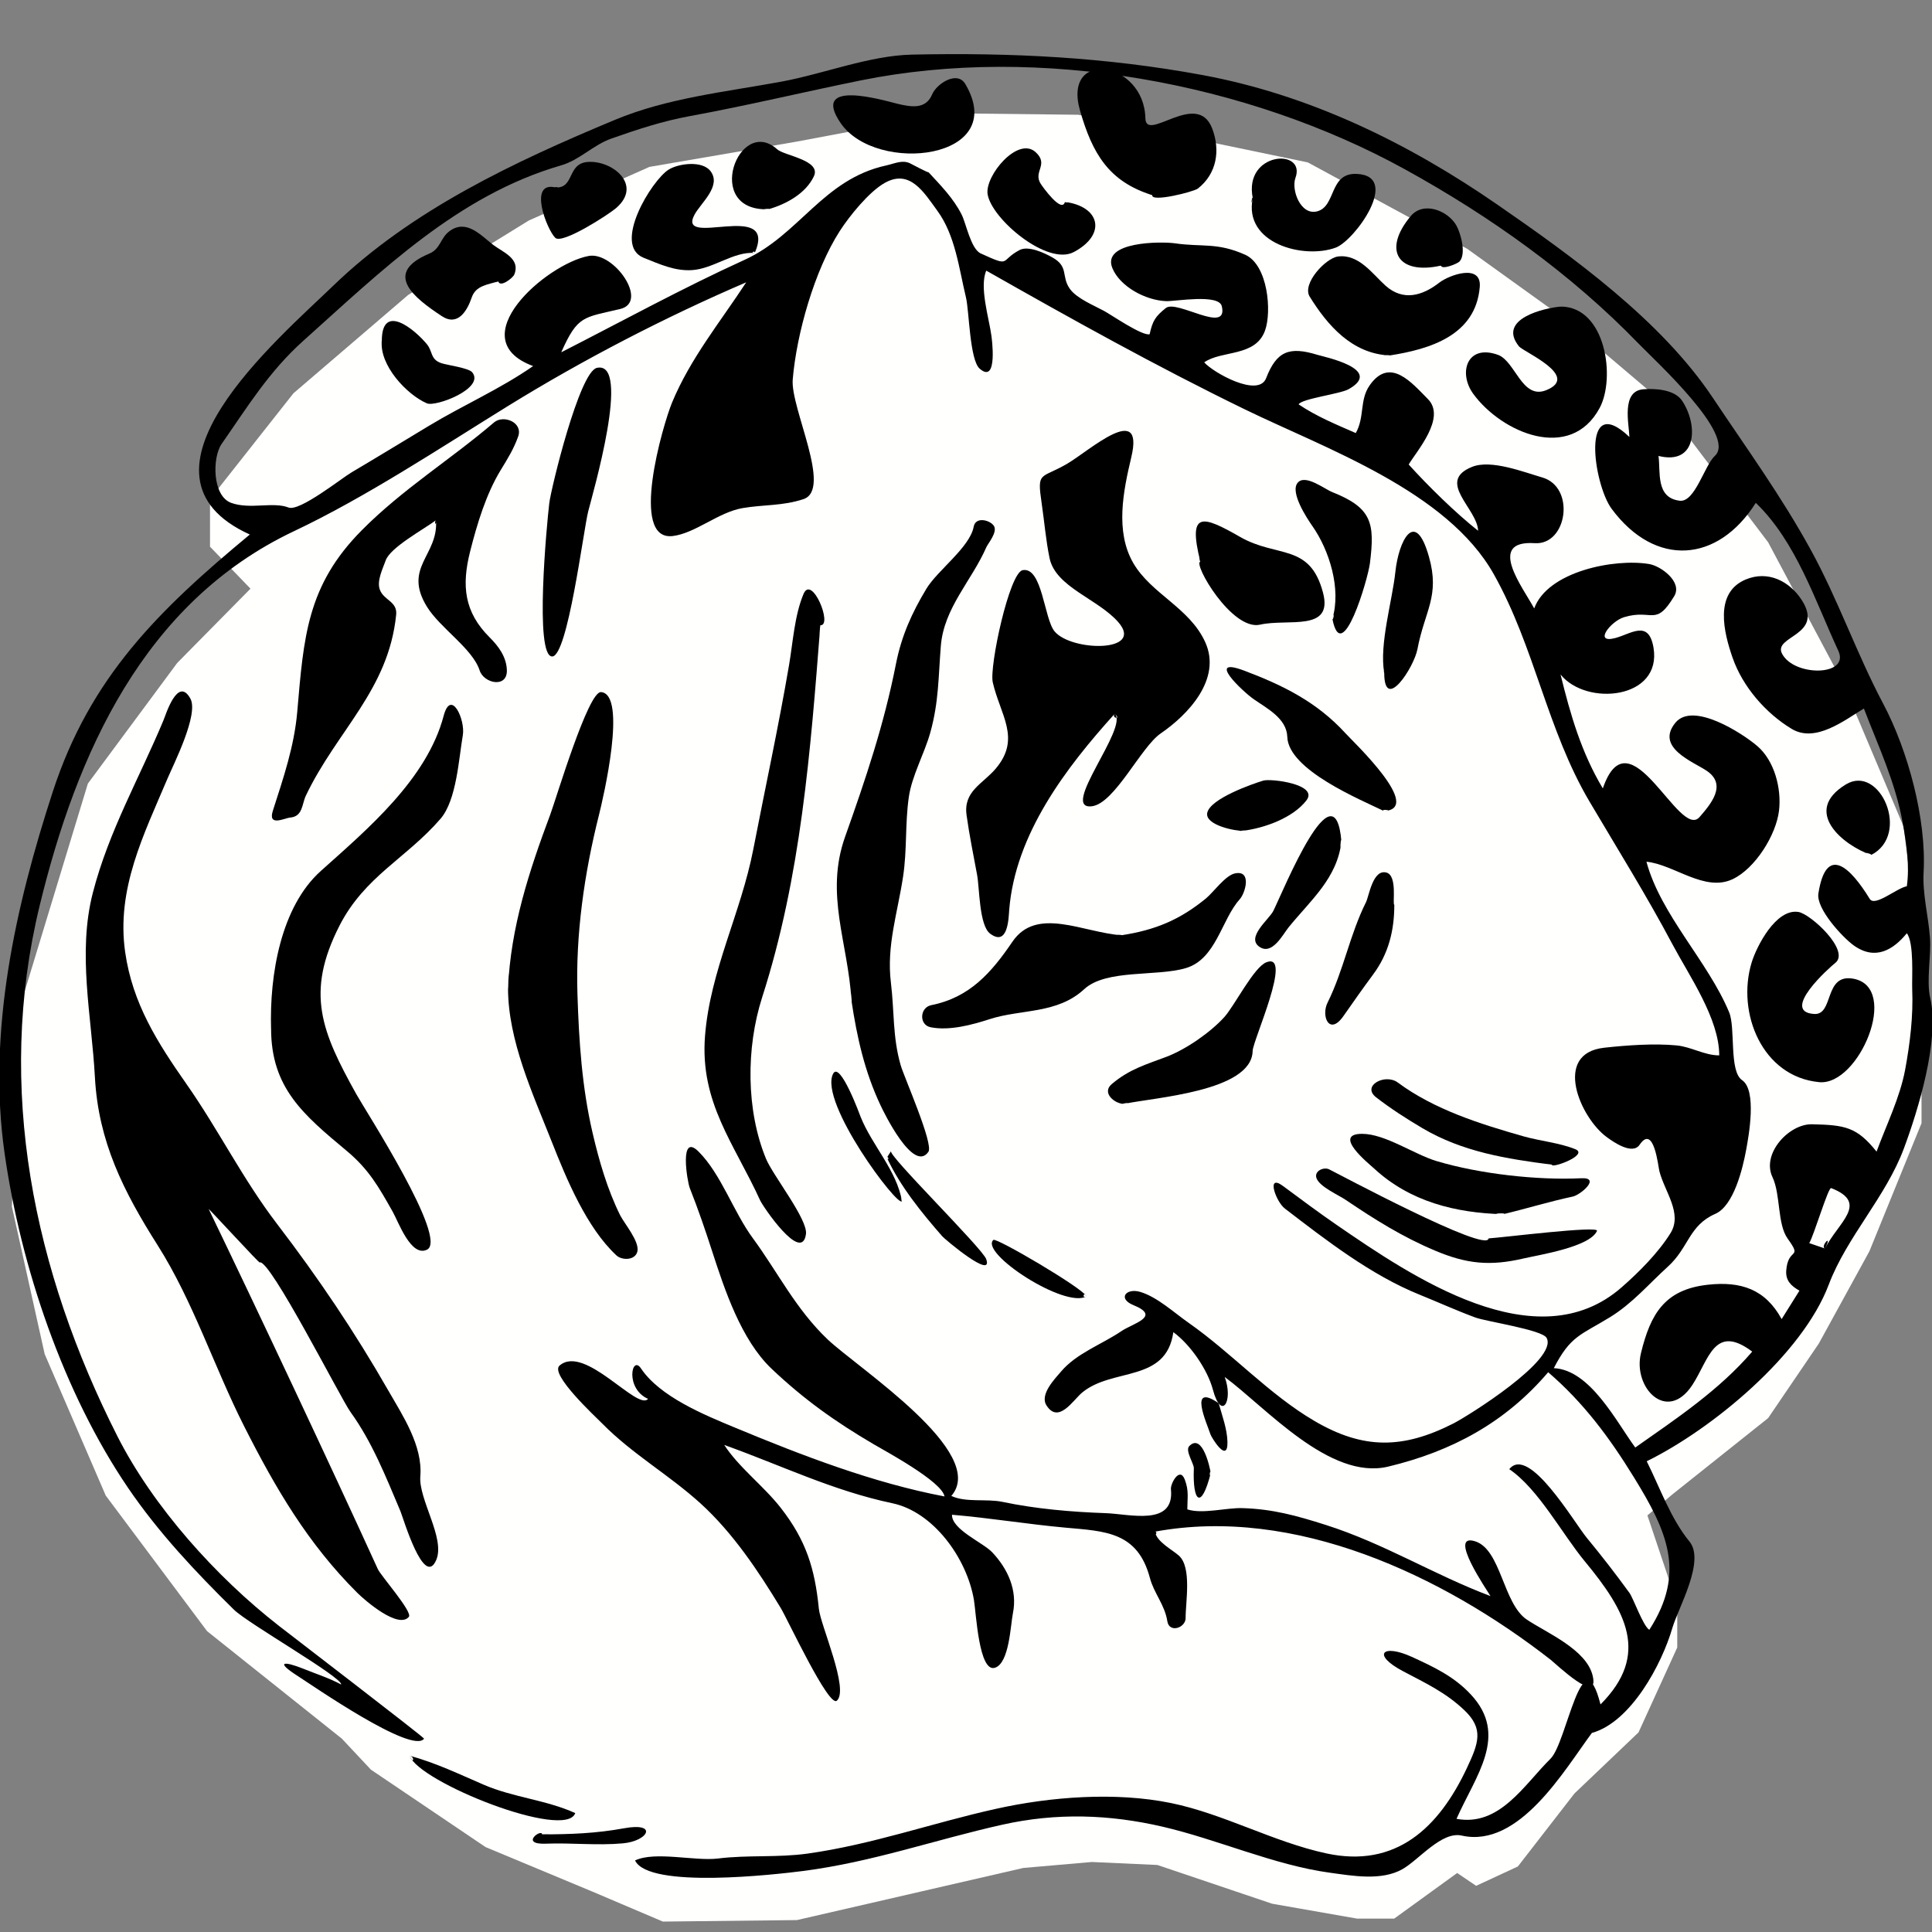 <svg xmlns="http://www.w3.org/2000/svg" xmlns:svg="http://www.w3.org/2000/svg" id="svg2" width="128" height="128" version="1.1" viewBox="0 0 128 128" xml:space="preserve"><rect x="0" y="0" width="128" height="128" fill="#808080" stroke="none"/><title id="title3569">Pext Logo</title><defs id="defs6"><clipPath id="clipPath16" clipPathUnits="userSpaceOnUse"><path id="path18" d="M 0,169 H 302.985 V 0 H 0 Z"/></clipPath></defs><g id="g10" transform="matrix(1.25,0,0,-1.25,-44.417,173.212)"><path id="path6899" fill="#fffffe" fill-opacity="1" stroke="none" stroke-linecap="butt" stroke-linejoin="miter" stroke-opacity="1" stroke-width=".8" d="m 48.81,107.369 -2.145,2.224 v 2.526 l 4.421,5.605 6.079,5.211 6.395,3.947 6.395,2.842 7.816,1.342 7.974,1.5 6.948,-0.079 12.158,-2.526 8.448,-4.579 5.053,-3.632 5.211,-4.421 5.684,-7.5 3.947,-7.421 3.237,-7.658 0.947,-7.816 v -7.895 l -2.763,-6.79 -2.684,-4.895 -2.684,-3.947 -5.053,-4.026 -1.344,-1.131 1.581,-4.711 v -2.29 l -2.053,-4.5 -3.395,-3.237 -3,-3.869 -2.211,-1.026 -1.005,0.68 -3.337,-2.417 h -1.974 l -4.5,0.789 -6.079,2.053 -3.474,0.158 -3.632,-0.316 -12,-2.763 -7.105,-0.079 -3.711,1.579 -5.684,2.368 -6.079,4.105 -1.537,1.641 -7.148,5.702 -5.369,7.184 -3.237,7.5 -1.737,7.816 0.474,10.737 3.553,11.685 4.737,6.395 z"/><g id="g12" transform="translate(-1.1649512e-6,2.87)"><g id="g14" clip-path="url(#clipPath16)"><g id="g52" transform="translate(86.697,131.246)"><path id="path54" fill="#000" fill-opacity="1" fill-rule="nonzero" stroke="none" d="M 0,0 C -0.434,0.736 -1.529,0.004 -1.758,-0.549 -2.096,-1.361 -2.879,-1.217 -3.586,-1.049 -4.338,-0.867 -8.24,0.309 -6.605,-2.074 -4.725,-4.814 2.371,-4.012 0,0 -0.162,0.275 0.104,-0.17 0,0"/></g><g id="g56" transform="translate(136.544,78.998)"><path id="path58" fill="#000" fill-opacity="1" fill-rule="nonzero" stroke="none" d="m -0.035,0 c -0.271,-1.461 -1,-2.938 -1.514,-4.336 -1.045,1.305 -1.664,1.41 -3.42,1.449 -1.222,0.028 -2.687,-1.558 -2.097,-2.8 0.441,-0.936 0.248,-2.487 0.806,-3.262 0.811,-1.127 0.02,-0.43 -0.076,-1.686 -0.043,-0.551 0.276,-0.828 0.699,-1.072 l -0.943,-1.506 c -0.865,1.586 -2.162,2.012 -3.9,1.822 -2.299,-0.248 -3.049,-1.545 -3.557,-3.629 -0.445,-1.82 1.383,-3.736 2.727,-1.681 0.877,1.344 1.164,3.271 3.171,1.765 -1.753,-2.044 -4.011,-3.546 -6.199,-5.084 -1,1.358 -2.388,4.122 -4.318,4.206 0.891,1.73 1.424,1.746 2.992,2.71 1.176,0.723 2.045,1.756 3.057,2.674 1.111,1.008 1.105,2.178 2.511,2.795 0.983,0.428 1.457,2.426 1.633,3.379 0.137,0.74 0.584,3.17 -0.215,3.709 -0.697,0.471 -0.339,2.766 -0.683,3.592 -1.129,2.713 -3.623,5.158 -4.385,7.984 1.465,-0.146 3.082,-1.625 4.565,-0.927 1.207,0.568 2.31,2.351 2.462,3.634 0.137,1.159 -0.23,2.643 -1.166,3.436 -0.796,0.676 -3.392,2.355 -4.324,1.226 -1.084,-1.318 0.94,-2.068 1.654,-2.548 1.102,-0.743 0.219,-1.766 -0.376,-2.454 -1.081,-1.244 -3.711,5.647 -5.127,1.518 -1.137,1.9 -1.713,3.893 -2.241,6.039 1.364,-1.703 5.395,-1.316 4.926,1.43 -0.258,1.492 -1.183,0.722 -2.029,0.5 -1.176,-0.309 -0.24,0.894 0.471,1.107 1.511,0.455 1.656,-0.543 2.658,1.115 0.451,0.749 -0.7,1.594 -1.323,1.7 -1.837,0.312 -5.386,-0.389 -6.099,-2.352 -0.58,1.086 -2.563,3.627 0.029,3.459 1.729,-0.111 2.17,2.977 0.395,3.484 -0.981,0.284 -2.703,0.965 -3.711,0.563 -1.94,-0.775 0.277,-2.211 0.314,-3.389 -1.189,0.94 -2.658,2.379 -3.679,3.512 0.417,0.705 2.003,2.479 1.019,3.467 -0.853,0.857 -2.006,2.267 -3.084,0.734 -0.553,-0.785 -0.258,-1.685 -0.74,-2.535 -1.033,0.451 -2.088,0.885 -3.028,1.52 0.137,0.298 2.188,0.55 2.643,0.802 1.906,1.067 -1.322,1.723 -1.643,1.823 -1.496,0.461 -2.168,0.199 -2.724,-1.237 -0.41,-1.052 -2.811,0.301 -3.281,0.84 0.927,0.652 2.707,0.275 3.22,1.676 0.371,1.004 0.16,3.486 -1.049,4.027 -1.494,0.668 -2.285,0.397 -3.722,0.606 -0.699,0.101 -3.914,0.113 -3.313,-1.325 0.405,-0.966 1.746,-1.699 2.85,-1.74 0.49,-0.017 2.791,0.403 2.947,-0.271 0.352,-1.52 -2.39,0.371 -2.967,-0.094 -0.558,-0.449 -0.699,-0.67 -0.859,-1.389 -0.393,-0.103 -2.033,1.028 -2.41,1.233 -0.527,0.287 -1.447,0.658 -1.813,1.166 -0.486,0.679 -0.033,1.176 -0.947,1.681 -0.398,0.221 -1.25,0.631 -1.723,0.383 -1.084,-0.574 -0.41,-0.931 -2.058,-0.181 -0.526,0.238 -0.776,1.595 -1.014,2.062 -0.435,0.863 -1.107,1.543 -1.754,2.242 -0.049,-0.025 -0.918,0.446 -0.988,0.477 -0.414,0.191 -0.805,-0.018 -1.258,-0.117 -3.349,-0.733 -4.603,-3.686 -7.512,-5.006 -3.294,-1.5 -6.482,-3.25 -9.709,-4.897 0.875,1.969 1.174,1.83 3.125,2.295 1.543,0.369 -0.334,3.059 -1.671,2.811 -2.252,-0.422 -6.817,-4.406 -2.944,-5.836 -1.75,-1.219 -3.707,-2.07 -5.527,-3.17 -1.367,-0.824 -2.729,-1.656 -4.104,-2.469 -0.529,-0.312 -2.748,-2.084 -3.332,-1.859 -0.83,0.322 -2.029,-0.115 -3.037,0.246 -1.015,0.365 -1.01,2.408 -0.51,3.125 1.372,1.965 2.497,3.826 4.344,5.48 4.104,3.67 8.172,7.7 13.655,9.286 0.974,0.281 1.693,1.08 2.664,1.421 1.388,0.489 2.711,0.924 4.164,1.19 3.029,0.555 6.023,1.277 9.041,1.889 9.463,1.916 20.49,-0.102 28.865,-4.719 4.502,-2.483 8.781,-5.524 12.357,-9.219 0.897,-0.926 5.229,-4.875 4.055,-5.961 -0.559,-0.518 -1.055,-2.475 -1.865,-2.377 -1.285,0.154 -1.006,1.531 -1.123,2.373 2.066,-0.51 2.107,1.66 1.244,2.936 -0.404,0.593 -1.434,0.648 -2.053,0.597 -1.168,-0.095 -0.76,-1.81 -0.732,-2.527 -2.602,2.471 -1.918,-2.494 -0.94,-3.812 2.315,-3.116 5.629,-2.862 7.637,0.32 2.131,-2.045 3.139,-5.174 4.375,-7.842 0.627,-1.352 -2.342,-1.383 -2.982,-0.154 -0.497,0.951 2.267,0.955 1.039,2.851 -0.649,1 -1.789,1.576 -2.967,1.082 -1.701,-0.713 -1.145,-2.847 -0.697,-4.138 0.533,-1.537 1.75,-2.944 3.136,-3.78 1.26,-0.757 2.785,0.45 3.826,1.08 0.776,-2.021 1.67,-3.91 2.057,-6.058 0.199,-1.102 0.375,-2.254 0.219,-3.363 -0.533,-0.092 -1.694,-1.112 -1.967,-0.668 -1.008,1.648 -2.305,2.937 -2.721,0.283 -0.125,-0.805 1.28,-2.322 1.868,-2.746 1.152,-0.828 2.105,-0.233 2.82,0.64 0.394,-0.511 0.262,-2.373 0.285,-2.965 0.059,-1.433 -0.115,-2.863 -0.375,-4.271 -0.098,-0.523 0.26,1.41 0,0 M -4.281,-9.473 c -0.279,0.096 -0.557,0.194 -0.836,0.287 0.246,0.399 1.008,2.975 1.162,2.916 2.041,-0.792 0.357,-1.828 -0.326,-3.203 -0.279,0.096 0.437,0.877 0,0 m 5.58,13.266 c -0.221,0.941 0.059,2.242 -0.018,3.225 -0.086,1.146 -0.402,2.304 -0.336,3.457 0.155,2.808 -0.826,6.447 -2.142,8.929 -1.416,2.668 -2.383,5.506 -3.846,8.168 -1.549,2.824 -3.396,5.369 -5.183,8.045 -2.737,4.104 -7.424,7.479 -11.43,10.246 -4.731,3.27 -9.951,5.811 -15.615,6.86 -5.149,0.951 -10.133,1.197 -15.403,1.084 -2.236,-0.047 -4.664,-1.012 -6.886,-1.426 -2.979,-0.553 -6.053,-0.861 -8.871,-2.037 -5.282,-2.203 -10.752,-4.756 -14.932,-8.801 -2.897,-2.799 -11.395,-9.998 -4.406,-13.172 -4.825,-4.004 -8.461,-7.547 -10.444,-13.633 -1.98,-6.078 -3.476,-12.732 -2.554,-19.164 0.859,-6.017 3.117,-12.695 6.552,-17.744 1.617,-2.371 3.565,-4.439 5.604,-6.445 0.73,-0.723 5.715,-3.563 5.687,-3.967 -0.675,0.359 -1.332,0.562 -2.033,0.846 -0.998,0.398 -1.508,0.39 -0.236,-0.418 0.732,-0.469 6.023,-4.141 6.66,-3.299 0.035,0.049 -7.172,5.574 -7.713,5.996 -3.303,2.576 -6.643,6.289 -8.547,10.045 -4.422,8.736 -6.471,18.439 -4.111,28.129 1.949,8.008 5.486,16.047 13.478,19.832 3.815,1.805 7.745,4.41 11.344,6.635 3.975,2.455 8.33,4.711 12.623,6.554 -1.371,-2.093 -2.965,-4.041 -3.931,-6.373 -0.485,-1.17 -2.288,-7.365 0.042,-7.074 1.2,0.15 2.417,1.26 3.69,1.479 1.125,0.193 2.127,0.109 3.232,0.476 1.549,0.514 -0.693,4.826 -0.568,6.34 0.203,2.43 1.16,5.799 2.492,7.867 0.498,0.776 1.543,2.078 2.377,2.549 1.342,0.762 2.08,-0.49 2.803,-1.481 0.947,-1.3 1.142,-3.058 1.51,-4.583 0.173,-0.721 0.195,-3.315 0.728,-3.778 0.99,-0.861 0.629,1.692 0.619,1.758 -0.125,0.926 -0.646,2.576 -0.271,3.439 4.504,-2.558 9.033,-5.08 13.693,-7.347 4.285,-2.088 10.727,-4.323 13.211,-8.75 2.172,-3.873 2.813,-8.221 5.068,-12.041 1.481,-2.508 3.032,-4.994 4.397,-7.567 0.885,-1.666 2.48,-3.939 2.48,-5.888 -0.787,0 -1.468,0.451 -2.265,0.529 -1.184,0.113 -2.643,0.008 -3.83,-0.123 -2.748,-0.301 -1.28,-3.707 0.136,-4.74 0.34,-0.248 1.358,-0.967 1.741,-0.401 0.757,1.112 0.982,-1.156 1.045,-1.398 0.273,-1.084 1.244,-2.238 0.589,-3.291 -0.644,-1.035 -1.669,-2.065 -2.589,-2.869 -4.508,-3.948 -11.141,0.586 -15.086,3.295 -0.973,0.67 -1.916,1.373 -2.866,2.078 -0.908,0.672 -0.375,-0.834 0.104,-1.199 2.189,-1.68 4.559,-3.522 7.135,-4.563 0.988,-0.4 1.957,-0.84 2.959,-1.211 0.588,-0.217 3.539,-0.648 3.777,-1.08 0.633,-1.148 -4.172,-4.145 -4.941,-4.537 -2.666,-1.354 -4.766,-1.389 -7.362,0.133 -2.414,1.412 -4.388,3.607 -6.683,5.211 -0.764,0.535 -1.639,1.351 -2.541,1.627 -0.762,0.23 -1.221,-0.352 -0.377,-0.696 1.502,-0.609 -0.022,-0.965 -0.627,-1.377 -1.043,-0.709 -2.373,-1.166 -3.203,-2.144 -0.319,-0.375 -1.143,-1.213 -0.776,-1.791 0.639,-1.01 1.416,0.279 1.891,0.674 1.611,1.341 4.451,0.504 4.836,3.203 0.889,-0.649 1.805,-1.963 2.096,-3.047 0.449,-1.68 1.101,-0.608 0.626,0.672 2.174,-1.604 5.565,-5.496 8.668,-4.75 3.379,0.812 6.211,2.34 8.477,5.002 1.883,-1.623 3.242,-3.455 4.545,-5.571 1.762,-2.861 2.768,-5.052 0.816,-8.08 -0.322,0.178 -0.847,1.668 -1.05,1.95 -0.725,1.001 -1.473,1.964 -2.26,2.918 -0.684,0.826 -3.078,4.947 -4.113,3.644 1.539,-1.043 2.783,-3.406 4.003,-4.885 2.172,-2.625 3.483,-4.927 0.832,-7.584 -0.953,3.735 -1.773,-2.008 -2.646,-2.873 -1.408,-1.392 -2.701,-3.615 -4.986,-3.191 1.021,2.308 2.789,4.426 0.752,6.599 -0.891,0.954 -1.952,1.45 -3.123,1.987 -1.547,0.705 -2.147,0.129 -0.459,-0.764 1.185,-0.625 2.267,-1.129 3.248,-2.066 1.033,-0.985 0.755,-1.739 0.14,-3.047 -1.5,-3.201 -3.781,-5.334 -7.455,-4.541 -2.801,0.603 -5.437,2.095 -8.23,2.668 -2.94,0.603 -6.389,0.34 -9.307,-0.311 -3.357,-0.746 -6.539,-1.888 -9.965,-2.367 -1.58,-0.221 -3.162,-0.064 -4.74,-0.26 -1.229,-0.152 -3.332,0.401 -4.4,-0.103 0.722,-1.524 7.474,-0.742 8.904,-0.559 3.685,0.475 6.976,1.652 10.558,2.453 2.885,0.645 5.68,0.547 8.483,-0.101 2.93,-0.678 5.93,-2.039 8.875,-2.442 1.199,-0.164 2.74,-0.445 3.855,0.188 0.879,0.5 2.073,2.019 3.141,1.779 3.047,-0.683 5.439,3.475 6.898,5.44 2.075,0.574 3.711,3.656 4.262,5.552 0.317,1.084 1.762,3.561 0.908,4.596 -0.988,1.203 -1.572,2.869 -2.263,4.252 3.455,1.697 8.244,5.637 9.65,9.367 0.953,2.522 3.018,4.637 3.975,7.199 0.767,2.053 1.91,5.795 1.404,7.975 -0.006,0.027 0.166,-0.715 0,0"/></g><g id="g60" transform="translate(46.593,71.621)"><path id="path62" fill="#000" fill-opacity="1" fill-rule="evenodd" stroke="none" d="m 0,0 c 2.553,-5.285 6.537,-13.758 8.969,-19.092 0.158,-0.349 1.855,-2.267 1.642,-2.525 -0.55,-0.658 -2.293,0.834 -2.74,1.279 -2.609,2.6 -4.324,5.529 -5.988,8.817 -1.592,3.144 -2.699,6.619 -4.586,9.597 -1.809,2.854 -3.141,5.487 -3.326,8.912 -0.174,3.235 -0.934,6.575 -0.108,9.776 0.842,3.259 2.455,6.056 3.742,9.136 0.122,0.291 0.754,2.364 1.426,1.153 0.459,-0.832 -0.896,-3.491 -1.213,-4.242 -1.257,-2.967 -2.72,-5.85 -2.244,-9.19 0.389,-2.732 1.717,-4.808 3.256,-7.006 1.695,-2.422 2.982,-5.037 4.793,-7.404 2.189,-2.861 4.117,-5.723 5.912,-8.856 0.758,-1.32 1.815,-2.904 1.684,-4.521 -0.1,-1.236 1.336,-3.285 0.844,-4.436 -0.649,-1.525 -1.75,2.231 -1.899,2.586 -0.771,1.819 -1.49,3.655 -2.652,5.264 C 7,-10.041 3.246,-2.633 2.705,-2.832 2.781,-2.992 0.027,0.01 0,0"/></g><g id="g64" transform="translate(96.753,54.52)"><path id="path66" fill="#000" fill-opacity="1" fill-rule="evenodd" stroke="none" d="M 0,0 C 0.074,-0.533 0.904,-0.951 1.262,-1.27 1.961,-1.891 1.615,-3.756 1.621,-4.578 1.625,-5.1 0.754,-5.395 0.652,-4.75 c -0.136,0.871 -0.709,1.484 -0.923,2.291 -0.653,2.461 -2.381,2.48 -4.499,2.672 -2.009,0.183 -3.98,0.512 -5.992,0.682 -0.019,-0.786 1.647,-1.473 2.135,-1.993 0.824,-0.875 1.344,-2.007 1.094,-3.228 -0.129,-0.641 -0.19,-2.635 -0.947,-2.887 -0.856,-0.285 -1.002,2.908 -1.12,3.6 -0.386,2.24 -2.168,4.664 -4.32,5.117 -3.166,0.668 -5.896,2.012 -8.912,3.09 0.764,-1.184 2.102,-2.186 2.998,-3.338 1.344,-1.725 1.803,-3.213 2.016,-5.346 0.086,-0.867 1.621,-4.285 0.953,-4.871 -0.43,-0.377 -2.617,4.328 -2.973,4.912 -1.183,1.955 -2.541,3.988 -4.246,5.539 -1.676,1.524 -3.621,2.617 -5.219,4.242 -0.361,0.366 -2.787,2.608 -2.261,3.067 1.33,1.162 4.136,-2.428 4.693,-1.762 -1.229,0.539 -0.871,2.356 -0.375,1.613 1.002,-1.498 3.346,-2.459 4.984,-3.138 3.549,-1.475 7.334,-2.932 11.104,-3.647 -0.133,0.791 -3.147,2.408 -3.764,2.772 -2.017,1.183 -3.689,2.371 -5.404,3.998 -1.615,1.533 -2.494,4.207 -3.16,6.261 -0.364,1.129 -0.739,2.217 -1.176,3.321 -0.131,0.334 -0.574,2.978 0.476,1.918 1.202,-1.211 1.832,-3.174 2.874,-4.59 1.328,-1.809 2.263,-3.742 3.958,-5.356 1.6,-1.517 8.541,-6.007 6.557,-8.296 C -10.033,1.529 -8.928,1.754 -8.09,1.578 -6.322,1.205 -4.432,1.043 -2.627,0.98 -1.338,0.937 1.049,0.256 0.842,2.256 0.814,2.535 1.307,3.48 1.58,2.752 1.805,2.148 1.711,1.795 1.711,1.18 c 0.801,-0.264 2.06,0.093 2.92,0.066 1.607,-0.047 2.875,-0.4 4.422,-0.892 3.09,-0.983 5.74,-2.645 8.726,-3.77 -0.172,0.297 -2.302,3.379 -0.81,2.902 1.377,-0.437 1.47,-3.312 2.75,-4.158 1.068,-0.707 3.15,-1.58 3.476,-2.965 0.381,-1.619 -1.943,0.627 -2.234,0.852 C 15.215,-2.305 7.408,1.363 0,0 0.045,-0.312 0.127,0.023 0,0"/></g><g id="g68" transform="translate(94.617,97.871)"><path id="path70" fill="#000" fill-opacity="1" fill-rule="evenodd" stroke="none" d="m 0,0 c -2.566,-2.844 -5.273,-6.365 -5.594,-10.406 -0.031,-0.407 -0.058,-1.963 -1.011,-1.25 -0.586,0.439 -0.559,2.426 -0.69,3.113 -0.195,1.057 -0.412,2.107 -0.559,3.172 -0.173,1.264 0.85,1.646 1.536,2.449 1.375,1.61 0.25,2.848 -0.147,4.586 -0.189,0.834 0.877,5.813 1.586,5.945 1.039,0.192 1.133,-2.568 1.688,-3.242 0.882,-1.072 4.765,-1.135 3.394,0.469 -1.062,1.24 -3.34,1.865 -3.658,3.414 -0.197,0.951 -0.274,1.928 -0.416,2.889 -0.258,1.757 -0.068,1.279 1.357,2.115 1.143,0.668 4.114,3.355 3.389,0.328 C 0.453,11.809 0.012,9.658 0.984,7.984 1.936,6.346 3.969,5.619 4.797,3.791 5.687,1.828 3.869,-0.066 2.436,-1.045 1.391,-1.758 0,-4.748 -1.205,-4.904 -2.969,-5.131 0.762,-0.715 0,0 -0.201,-0.223 0.379,-0.355 0,0"/></g><g id="g72" transform="translate(58.642,108.127)"><path id="path74" fill="#000" fill-opacity="1" fill-rule="evenodd" stroke="none" d="m 0,0 c -0.643,-0.48 -2.424,-1.441 -2.666,-2.131 -0.152,-0.432 -0.484,-1.08 -0.309,-1.553 0.211,-0.57 0.936,-0.613 0.864,-1.328 -0.405,-3.99 -3.145,-6.142 -4.784,-9.582 -0.218,-0.457 -0.158,-1.107 -0.834,-1.166 -0.294,-0.025 -1.197,-0.508 -0.916,0.367 0.557,1.733 1.131,3.409 1.29,5.223 0.343,3.975 0.515,6.707 3.419,9.635 2.17,2.191 4.707,3.746 7.008,5.715 C 3.574,5.609 4.625,5.189 4.355,4.434 4.113,3.762 3.799,3.264 3.43,2.658 2.654,1.385 2.176,-0.207 1.812,-1.645 1.352,-3.461 1.486,-4.863 2.85,-6.217 3.318,-6.684 3.729,-7.242 3.756,-7.934 3.797,-8.922 2.539,-8.654 2.316,-7.967 1.939,-6.801 0.217,-5.719 -0.48,-4.584 -1.766,-2.492 0.141,-1.867 0,0 -0.121,-0.092 0.027,-0.383 0,0"/></g><g id="g76" transform="translate(80.662,82.67)"><path id="path78" fill="#000" fill-opacity="1" fill-rule="evenodd" stroke="none" d="m 0,0 c -0.178,3.068 -1.418,5.629 -0.338,8.676 1.1,3.092 2.065,5.953 2.697,9.164 0.291,1.476 0.838,2.699 1.614,3.986 0.588,0.977 2.304,2.195 2.506,3.287 0.105,0.565 0.894,0.344 1.078,0.032 C 7.746,24.818 7.238,24.223 7.154,24.035 6.373,22.246 4.902,20.818 4.738,18.795 4.604,17.123 4.631,15.828 4.182,14.211 3.873,13.092 3.191,11.895 3.037,10.756 2.838,9.33 2.953,7.988 2.736,6.564 2.443,4.623 1.852,2.904 2.092,0.943 2.277,-0.572 2.176,-1.934 2.611,-3.434 2.783,-4.035 4.363,-7.602 4.08,-8.018 3.285,-9.174 1.703,-5.898 1.547,-5.566 0.699,-3.77 0.293,-1.955 0,0 -0.061,1.049 0.051,-0.334 0,0"/></g><g id="g80" transform="translate(62.46,83.328)"><path id="path82" fill="#000" fill-opacity="1" fill-rule="evenodd" stroke="none" d="M 0,0 C 0.143,3.23 1.117,6.203 2.24,9.203 2.559,10.061 4.248,15.74 4.928,15.689 6.34,15.584 5.037,10.037 4.82,9.176 4.045,6.1 3.576,2.844 3.68,-0.334 c 0.078,-2.469 0.238,-4.918 0.799,-7.328 0.343,-1.481 0.787,-3.014 1.464,-4.377 0.217,-0.434 1.043,-1.399 0.912,-1.926 -0.121,-0.476 -0.82,-0.473 -1.111,-0.201 -1.582,1.473 -2.644,4.045 -3.42,6.008 C 1.316,-5.607 0,-2.775 0,0 0.086,1.975 0,-0.408 0,0"/></g><g id="g84" transform="translate(49.902,81.182)"><path id="path86" fill="#000" fill-opacity="1" fill-rule="evenodd" stroke="none" d="m 0,0 c -0.088,2.836 0.516,6.461 2.643,8.361 2.47,2.213 5.613,4.858 6.502,8.211 0.392,1.481 1.16,-0.211 1.017,-1.025 C 9.947,14.309 9.834,12.111 8.98,11.121 7.18,9.033 4.957,8.07 3.621,5.447 1.809,1.891 2.678,-0.174 4.52,-3.48 5.01,-4.359 9.4,-11.145 8.268,-11.715 7.418,-12.141 6.746,-10.236 6.447,-9.709 5.699,-8.387 5.189,-7.469 4.006,-6.48 1.727,-4.576 0,-3.154 0,0 -0.039,1.262 0,-0.125 0,0"/></g><g id="g88" transform="translate(79.013,102.561)"><path id="path90" fill="#000" fill-opacity="1" fill-rule="evenodd" stroke="none" d="m 0,0 c -0.521,-6.666 -1.021,-13.309 -3.086,-19.73 -0.857,-2.676 -0.85,-5.989 0.209,-8.553 0.365,-0.881 2.225,-3.215 2.115,-3.99 -0.222,-1.584 -2.291,1.482 -2.427,1.787 -1.37,3.006 -3.204,5.183 -2.922,8.728 0.273,3.446 1.904,6.506 2.558,9.881 0.629,3.25 1.334,6.481 1.891,9.742 0.209,1.217 0.291,2.643 0.769,3.787 C -0.449,2.717 0.678,-0.047 0,0 -0.09,-1.152 -0.016,0 0,0"/></g><g id="g92" transform="translate(94.97,86.129)"><path id="path94" fill="#000" fill-opacity="1" fill-rule="evenodd" stroke="none" d="M 0,0 C 1.783,0.273 3.092,0.811 4.49,1.959 4.873,2.275 5.512,3.176 6.02,3.279 6.928,3.467 6.566,2.23 6.273,1.908 5.301,0.832 5.027,-1.264 3.412,-1.742 1.867,-2.201 -0.809,-1.785 -1.973,-2.859 c -1.433,-1.325 -3.328,-1.045 -5.011,-1.588 -0.938,-0.303 -2.125,-0.625 -3.121,-0.43 -0.633,0.121 -0.588,1.049 0.027,1.172 2.041,0.408 3.185,1.721 4.301,3.361 C -4.492,1.545 -2.047,0.15 0,0 0.156,0.023 -0.58,0.043 0,0"/></g><g id="g96" transform="translate(64.802,100.906)"><path id="path98" fill="#000" fill-opacity="1" fill-rule="evenodd" stroke="none" d="m 0,0 c -0.951,-0.012 -0.285,7.039 -0.156,8.121 0.086,0.74 1.593,6.977 2.527,7.176 C 4.211,15.691 2.139,8.609 1.908,7.691 1.648,6.65 0.822,0.01 0,0 -0.35,-0.006 0.354,0.004 0,0"/></g><g id="g100" transform="translate(99.154,105.932)"><path id="path102" fill="#000" fill-opacity="1" fill-rule="evenodd" stroke="none" d="M 0,0 C -0.678,2.711 0.113,2.451 2.113,1.307 4.078,0.182 5.801,0.994 6.5,-1.637 7.061,-3.746 4.645,-3.004 3.168,-3.34 1.668,-3.68 -0.404,-0.09 0,0 -0.121,0.484 -0.037,-0.008 0,0"/></g><g id="g104" transform="translate(115.201,71.344)"><path id="path106" fill="#000" fill-opacity="1" fill-rule="evenodd" stroke="none" d="M 0,0 C -2.52,0.068 -4.939,0.662 -6.85,2.434 -7.113,2.676 -9.088,4.26 -7.471,4.26 -6.256,4.26 -4.719,3.174 -3.527,2.816 -1.27,2.141 1.787,1.791 4.139,1.906 5.201,1.959 4.109,1.023 3.688,0.934 2.439,0.668 1.242,0.295 0,0 -0.967,0.025 0.373,0.088 0,0"/></g><g id="g108" transform="translate(95.117,77.191)"><path id="path110" fill="#000" fill-opacity="1" fill-rule="evenodd" stroke="none" d="M 0,0 C -0.477,-0.012 -1.219,0.576 -0.66,1.049 0.287,1.85 1.162,2.086 2.25,2.5 3.281,2.893 4.568,3.785 5.309,4.602 5.855,5.209 6.871,7.246 7.537,7.506 8.975,8.068 6.816,3.352 6.809,2.805 6.768,0.645 1.516,0.338 0,0 -0.299,-0.008 0.57,0.127 0,0"/></g><g id="g112" transform="translate(108.886,92.713)"><path id="path114" fill="#000" fill-opacity="1" fill-rule="evenodd" stroke="none" d="M 0,0 C -1.262,0.611 -5.066,2.18 -5.123,3.93 -5.154,4.912 -6.209,5.443 -6.902,5.928 -7.459,6.312 -9.512,8.234 -7.393,7.436 -5.33,6.656 -3.547,5.773 -2.033,4.115 -1.637,3.678 2.137,0.113 0,0 -0.244,0.119 0.602,0.033 0,0"/></g><g id="g116" transform="translate(114.429,70.062)"><path id="path118" fill="#000" fill-opacity="1" fill-rule="evenodd" stroke="none" d="M 0,0 C 0.732,0.043 5.881,0.691 5.748,0.396 5.363,-0.461 2.674,-0.873 1.846,-1.066 0.07,-1.48 -1.172,-1.35 -2.834,-0.648 -4.541,0.068 -6.039,1.004 -7.57,2.041 -7.945,2.297 -8.92,2.719 -9.109,3.168 -9.275,3.561 -8.746,3.803 -8.451,3.662 -8.059,3.473 -0.049,-0.822 0,0 0.074,0.004 0,-0.01 0,0"/></g><g id="g120" transform="translate(106.152,102.904)"><path id="path122" fill="#000" fill-opacity="1" fill-rule="evenodd" stroke="none" d="M 0,0 C 0.482,1.588 -0.168,3.641 -1.055,4.906 -1.344,5.32 -2.248,6.686 -1.848,7.197 -1.455,7.699 -0.414,6.873 -0.006,6.713 2.115,5.873 2.254,5.053 1.99,2.939 1.887,2.109 0.506,-2.605 0,0 0.17,0.561 0.031,-0.162 0,0"/></g><g id="g124" transform="translate(117.789,73.969)"><path id="path126" fill="#000" fill-opacity="1" fill-rule="evenodd" stroke="none" d="m 0,0 c -2.402,0.307 -4.736,0.678 -6.859,1.932 -0.846,0.5 -1.68,1.035 -2.457,1.636 C -10.107,4.18 -8.84,4.854 -8.17,4.355 -6.236,2.92 -3.797,2.154 -1.512,1.504 -0.635,1.254 0.395,1.162 1.236,0.822 1.986,0.521 -0.035,-0.221 0,0 -0.609,0.078 0.002,0.012 0,0"/></g><g id="g128" transform="translate(108.9,100.045)"><path id="path130" fill="#000" fill-opacity="1" fill-rule="evenodd" stroke="none" d="M 0,0 C -0.273,1.496 0.436,3.844 0.592,5.352 0.76,6.959 1.633,8.768 2.371,6.145 2.965,4.049 2.146,3.291 1.76,1.244 1.578,0.279 0,-2.143 0,0 -0.059,0.322 0,-0.098 0,0"/></g><g id="g132" transform="translate(109.435,87.746)"><path id="path134" fill="#000" fill-opacity="1" fill-rule="evenodd" stroke="none" d="m 0,0 c 0,-1.359 -0.301,-2.588 -1.121,-3.693 -0.541,-0.729 -1.061,-1.471 -1.58,-2.213 -0.742,-1.059 -1.192,0.006 -0.838,0.715 0.863,1.74 1.17,3.586 2.039,5.328 0.162,0.326 0.357,1.748 1.072,1.572 C 0.189,1.557 -0.115,0.002 0,0 0,-0.014 -0.012,0 0,0"/></g><g id="g136" transform="translate(106.632,91.096)"><path id="path138" fill="#000" fill-opacity="1" fill-rule="evenodd" stroke="none" d="m 0,0 c -0.221,-1.947 -1.629,-3.104 -2.797,-4.543 -0.307,-0.379 -0.879,-1.516 -1.56,-1.029 -0.704,0.502 0.527,1.453 0.748,1.896 C -3.059,-2.564 -0.346,4.154 0,0 -0.102,-0.898 -0.033,0.396 0,0"/></g><g id="g140" transform="translate(101.408,91.666)"><path id="path142" fill="#000" fill-opacity="1" fill-rule="evenodd" stroke="none" d="M 0,0 C -0.365,-0.023 -2.012,0.291 -1.889,0.945 -1.748,1.701 0.521,2.492 1.084,2.66 1.488,2.781 4.021,2.467 3.373,1.617 2.654,0.676 1.119,0.135 0,0 -0.605,-0.039 0.562,0.068 0,0"/></g><g id="g144" transform="translate(57.24,42.647)"><path id="path146" fill="#000" fill-opacity="1" fill-rule="evenodd" stroke="none" d="M 0,0 C 1.439,-0.402 2.609,-0.971 3.936,-1.543 5.502,-2.219 7.24,-2.344 8.783,-3.045 8.283,-4.504 0.482,-1.406 0,0 0.326,-0.09 0.17,-0.496 0,0"/></g><g id="g148" transform="translate(83.339,72.035)"><path id="path150" fill="#000" fill-opacity="1" fill-rule="evenodd" stroke="none" d="M 0,0 C -0.207,-0.359 -4.4,5.225 -3.654,6.744 -3.289,7.488 -2.197,4.486 -2.191,4.469 -1.578,2.941 -0.273,1.625 0,0 -0.029,-0.051 -0.066,0.396 0,0"/></g><g id="g152" transform="translate(82.539,74.344)"><path id="path154" fill="#000" fill-opacity="1" fill-rule="evenodd" stroke="none" d="M 0,0 C 0.074,0.115 0.148,0.232 0.225,0.348 -0.025,0.197 5.066,-4.805 5.266,-5.381 5.658,-6.502 3.086,-4.342 2.934,-4.168 1.834,-2.91 0.703,-1.516 0,0 0.084,0.141 0.119,-0.26 0,0"/></g><g id="g156" transform="translate(93.123,66.992)"><path id="path158" fill="#000" fill-opacity="1" fill-rule="evenodd" stroke="none" d="M 0,0 C -1.143,-0.672 -5.68,2.301 -4.939,2.99 -4.791,3.127 -0.227,0.451 0,0 -0.264,-0.156 -0.15,0.299 0,0"/></g><g id="g160" transform="translate(64.267,38.475)"><path id="path162" fill="#000" fill-opacity="1" fill-rule="evenodd" stroke="none" d="M 0,0 C 1.494,0 2.867,0.051 4.344,0.322 6.15,0.654 5.641,-0.355 4.279,-0.477 2.895,-0.6 1.574,-0.441 0.201,-0.494 -1.225,-0.549 -0.014,0.32 0,0 0.811,0 0,0.01 0,0"/></g><g id="g164" transform="translate(99.705,57.621)"><path id="path166" fill="#000" fill-opacity="1" fill-rule="evenodd" stroke="none" d="M 0,0 C -0.494,-1.961 -0.969,-1.559 -0.895,0.254 -0.883,0.498 -1.371,1.191 -1.139,1.432 -0.422,2.162 -0.025,0.203 0,0 -0.092,-0.367 -0.037,0.289 0,0"/></g><g id="g168" transform="translate(100.126,61.326)"><path id="path170" fill="#000" fill-opacity="1" fill-rule="evenodd" stroke="none" d="M 0,0 C 0.178,-0.639 0.451,-1.375 0.465,-2.047 0.49,-3.238 -0.379,-1.826 -0.437,-1.646 -0.627,-1.057 -1.635,1.119 0,0"/></g><g id="g172" transform="translate(131.957,78.344)"><path id="path174" fill="#000" fill-opacity="1" fill-rule="evenodd" stroke="none" d="m 0,0 c -3.025,0.281 -4.391,3.676 -3.584,6.336 0.262,0.861 1.289,2.875 2.48,2.684 C -0.453,8.916 1.674,6.955 0.842,6.311 0.584,6.113 -2.107,3.727 -0.266,3.613 0.793,3.549 0.232,5.777 1.818,5.48 4.303,5.012 2.1,-0.207 0,0 -0.6,0.055 0.619,-0.061 0,0"/></g><g id="g176" transform="translate(118.248,119.451)"><path id="path178" fill="#000" fill-opacity="1" fill-rule="evenodd" stroke="none" d="m 0,0 c 2.395,0 2.928,-3.785 2.068,-5.379 -1.554,-2.879 -5.189,-1.307 -6.693,0.748 -0.818,1.119 -0.334,2.664 1.305,2.072 0.925,-0.334 1.271,-2.392 2.558,-1.873 1.838,0.743 -1.205,2.028 -1.441,2.319 C -3.383,-0.65 -0.861,-0.078 0,0 0.223,0 -0.207,-0.02 0,0"/></g><g id="g180" transform="translate(109.189,116.859)"><path id="path182" fill="#000" fill-opacity="1" fill-rule="evenodd" stroke="none" d="m 0,0 c -1.998,0.092 -3.291,1.592 -4.238,3.117 -0.424,0.682 0.843,2.045 1.5,2.129 C -1.633,5.389 -0.9,4.309 -0.219,3.699 0.719,2.863 1.732,3.164 2.629,3.859 3.16,4.271 4.883,4.889 4.775,3.629 4.561,1.066 2.146,0.336 0,0 -0.717,0.033 0.137,0.021 0,0"/></g><g id="g184" transform="translate(96.605,125.357)"><path id="path186" fill="#000" fill-opacity="1" fill-rule="evenodd" stroke="none" d="M 0,0 C -2.314,0.719 -3.174,2.217 -3.824,4.469 -4.787,7.785 -0.43,7.127 -0.363,4.072 -0.334,2.756 2.389,5.617 3.18,3.525 3.619,2.363 3.418,1.135 2.418,0.348 2.201,0.178 -0.062,-0.395 0,0 -0.354,0.109 -0.002,-0.008 0,0"/></g><g id="g188" transform="translate(75.537,122.293)"><path id="path190" fill="#000" fill-opacity="1" fill-rule="evenodd" stroke="none" d="m 0,0 c -1.139,0.082 -2.184,-0.838 -3.326,-0.91 -0.92,-0.059 -1.731,0.324 -2.559,0.652 -1.683,0.668 0.418,4.113 1.326,4.678 0.524,0.324 1.786,0.492 2.219,-0.09 C -1.756,3.547 -2.842,2.664 -3.184,2.045 -4.199,0.195 1.246,2.869 0,0 -0.305,0.021 0.062,0.143 0,0"/></g><g id="g192" transform="translate(101.933,125.197)"><path id="path194" fill="#000" fill-opacity="1" fill-rule="evenodd" stroke="none" d="M 0,0 C -0.498,2.465 2.844,2.664 2.262,1.074 2.031,0.445 2.529,-0.922 3.406,-0.701 4.432,-0.443 4.031,1.354 5.512,1.285 7.875,1.176 5.408,-2.246 4.398,-2.621 2.707,-3.25 -0.508,-2.406 0,0 -0.037,0.187 -0.125,-0.588 0,0"/></g><g id="g196" transform="translate(91.978,124.998)"><path id="path198" fill="#000" fill-opacity="1" fill-rule="evenodd" stroke="none" d="m 0,0 c 1.865,-0.24 2.223,-1.727 0.469,-2.658 -1.41,-0.746 -4.356,1.76 -4.567,3.06 -0.16,0.977 1.608,3.106 2.551,2.229 C -0.836,1.969 -1.705,1.613 -1.283,0.957 -1.191,0.812 -0.168,-0.627 0,0 0.33,-0.043 -0.01,-0.041 0,0"/></g><g id="g200" transform="translate(61.941,120.787)"><path id="path202" fill="#000" fill-opacity="1" fill-rule="evenodd" stroke="none" d="m 0,0 c -0.574,-0.18 -1.191,-0.223 -1.406,-0.857 -0.24,-0.705 -0.735,-1.543 -1.58,-0.989 -1.487,0.979 -3.137,2.276 -0.676,3.313 0.613,0.258 0.588,0.834 1.08,1.195 C -1.678,3.326 -0.91,2.424 -0.27,1.936 0.256,1.537 1.199,1.205 0.848,0.355 0.777,0.187 0.105,-0.352 0,0 -0.303,-0.096 0.008,-0.02 0,0"/></g><g id="g204" transform="translate(64.992,125.76)"><path id="path206" fill="#000" fill-opacity="1" fill-rule="evenodd" stroke="none" d="M 0,0 C 0.996,-0.027 0.596,1.258 1.672,1.354 2.961,1.471 4.645,0.15 3.188,-1.096 2.795,-1.432 0.344,-3.023 -0.027,-2.666 -0.475,-2.238 -1.49,0.377 0,0 0.461,-0.014 -0.254,0.064 0,0"/></g><g id="g208" transform="translate(55.771,117.637)"><path id="path210" fill="#000" fill-opacity="1" fill-rule="evenodd" stroke="none" d="m 0,0 c 0,2.049 1.748,0.6 2.391,-0.184 0.318,-0.386 0.168,-0.8 0.767,-1.003 0.301,-0.102 1.44,-0.25 1.631,-0.481 C 5.49,-2.516 2.857,-3.518 2.391,-3.316 1.32,-2.857 -0.135,-1.295 0,0 0,0.107 -0.035,-0.342 0,0"/></g><g id="g212" transform="translate(76.261,124.609)"><path id="path214" fill="#000" fill-opacity="1" fill-rule="evenodd" stroke="none" d="M 0,0 C -3.49,-0.125 -1.572,5.006 0.467,3.176 0.844,2.836 2.814,2.602 2.41,1.746 1.973,0.82 0.912,0.258 0,0 -0.58,-0.02 0.221,0.062 0,0"/></g><g id="g216" transform="translate(134.707,90.383)"><path id="path218" fill="#000" fill-opacity="1" fill-rule="evenodd" stroke="none" d="M 0,0 C -1.51,0.527 -3.672,2.32 -1.34,3.74 0.465,4.84 2.119,1.08 0,0 -0.631,0.221 0.1,0.051 0,0"/></g><g id="g220" transform="translate(111.908,121.623)"><path id="path222" fill="#000" fill-opacity="1" fill-rule="evenodd" stroke="none" d="M 0,0 C -2.262,-0.512 -3.123,0.803 -1.605,2.621 -0.932,3.43 0.369,2.918 0.818,2.123 1.049,1.713 1.35,0.625 0.986,0.219 0.879,0.1 0.043,-0.24 0,0 -0.119,-0.027 0.002,-0.02 0,0"/></g></g></g></g></svg>